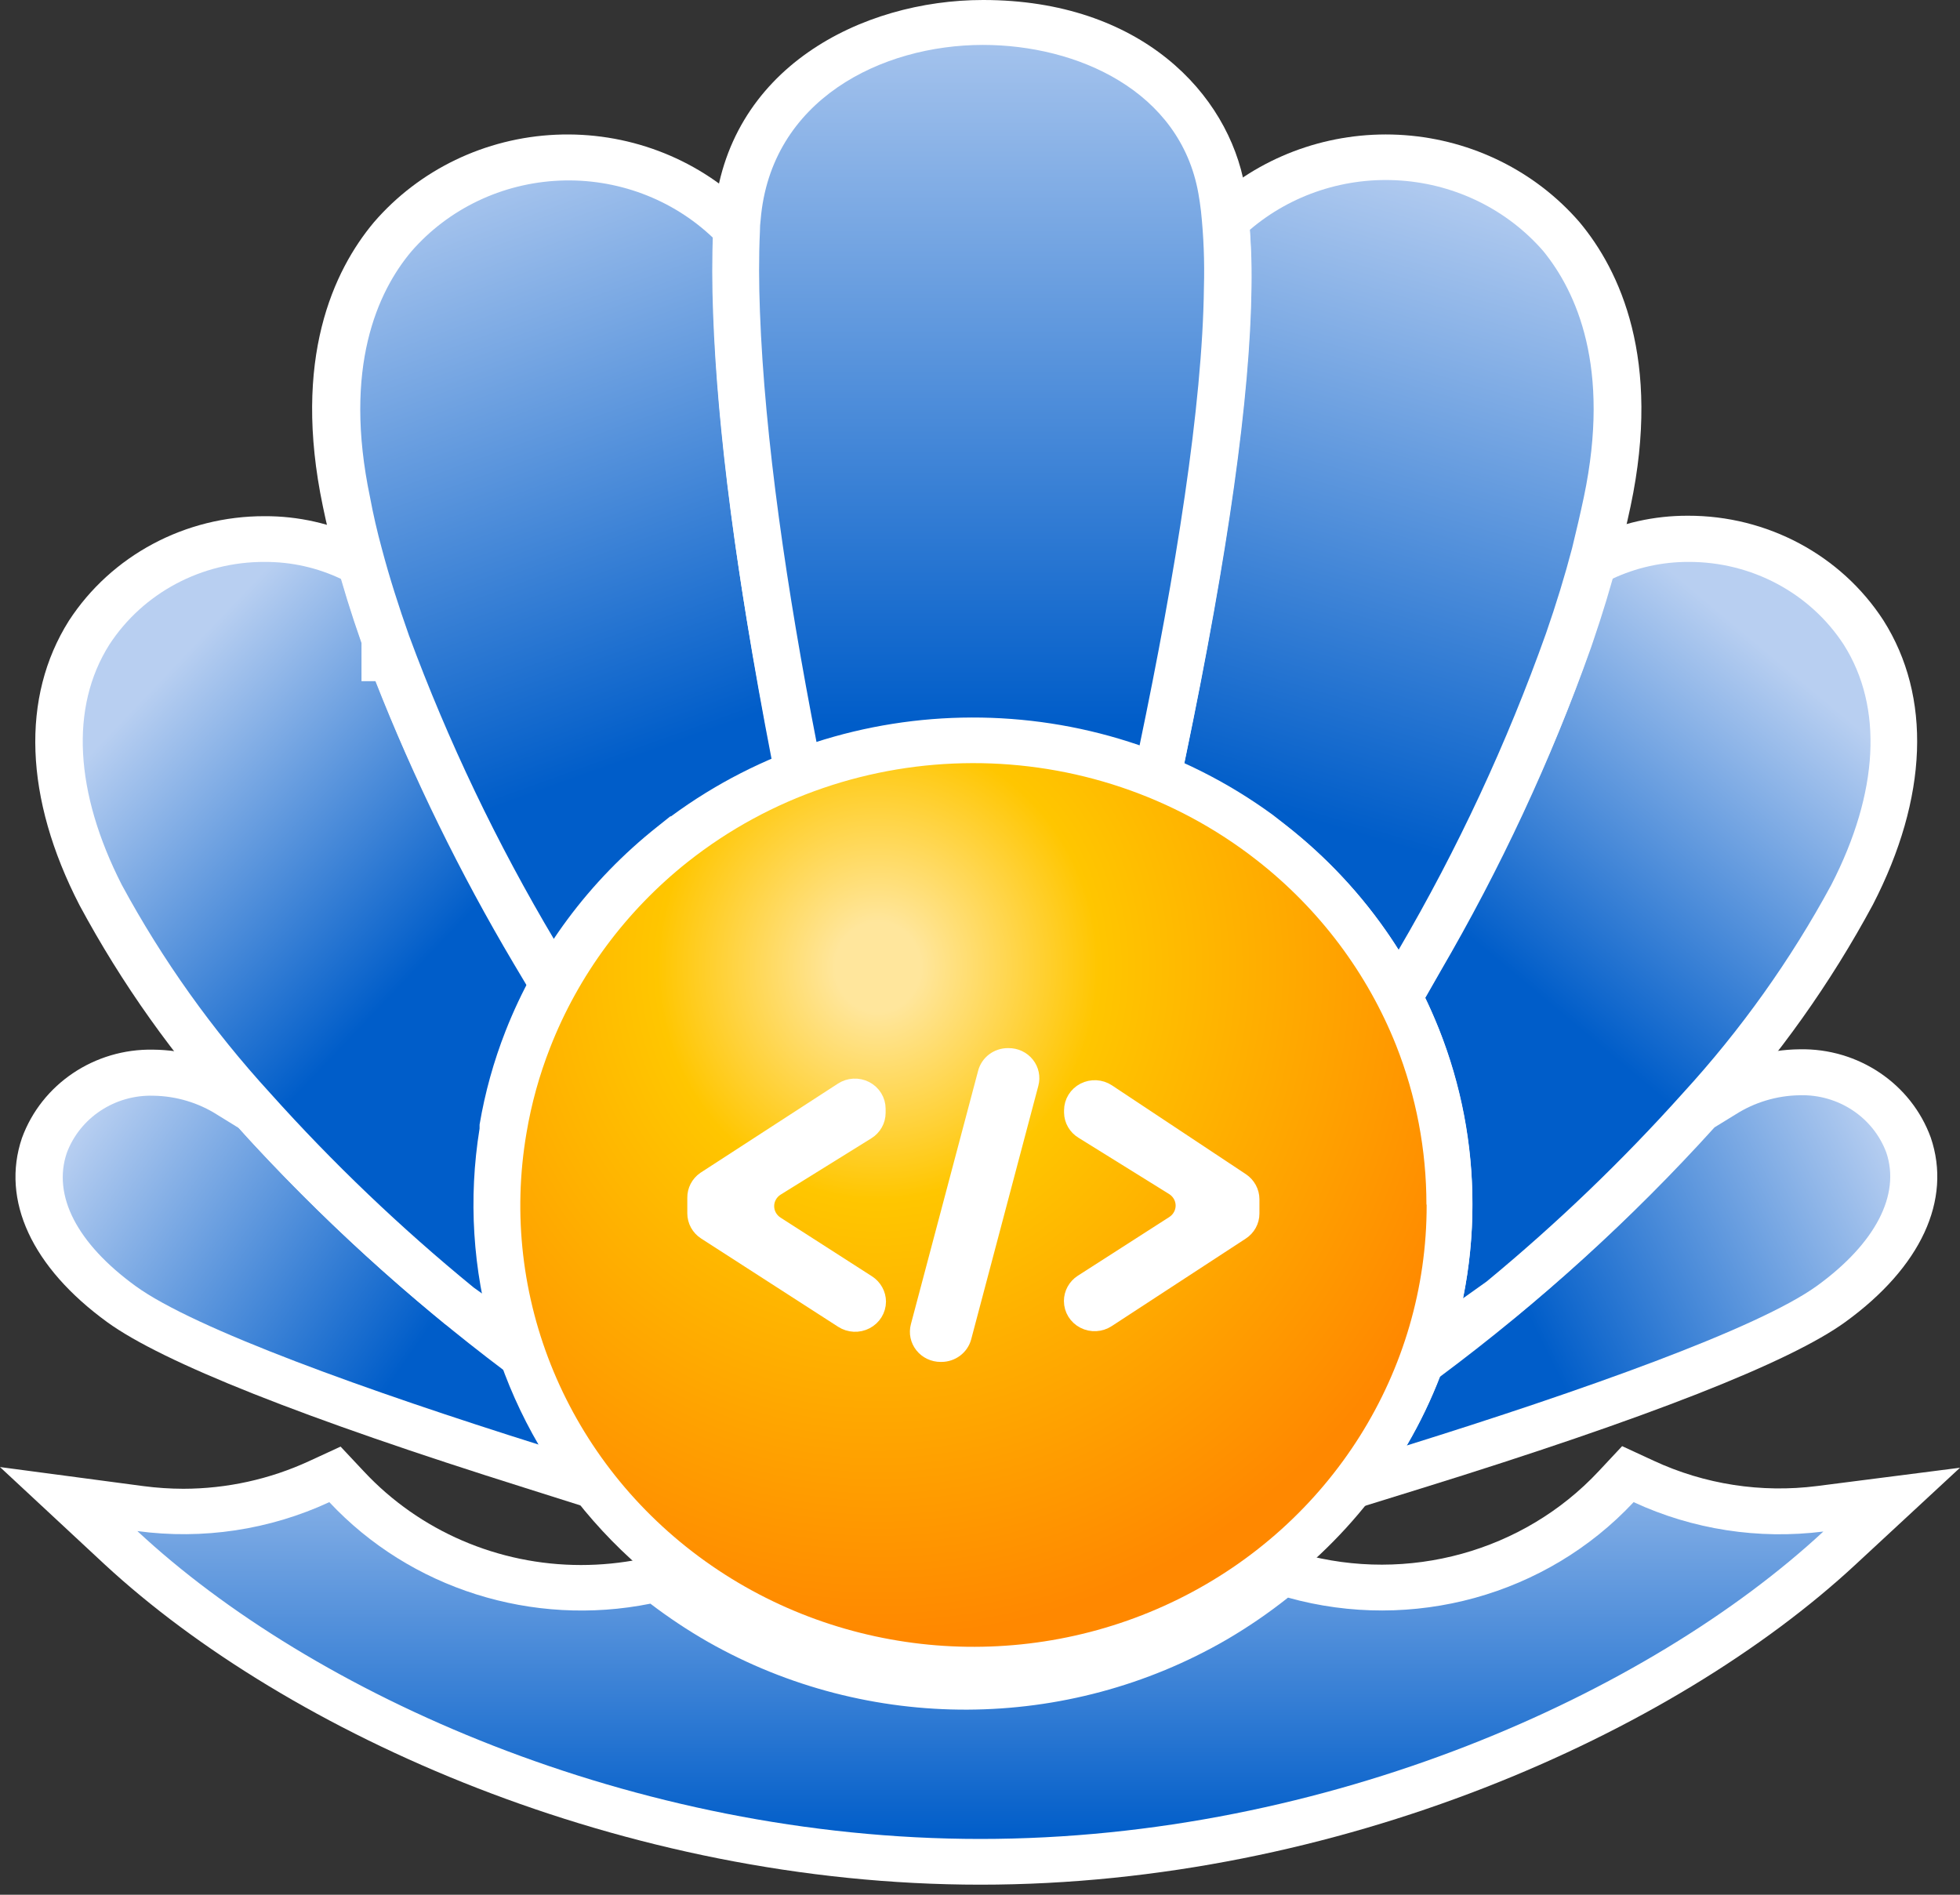 <?xml version="1.0" encoding="UTF-8"?>
<svg width="60px" height="58px" viewBox="0 0 60 58" version="1.1" xmlns="http://www.w3.org/2000/svg">
    <rect x="0" y="0" width="60" height="58" fill="#333333" stroke="none"/>
    <title>插件图标60x60</title>
    <defs>
        <linearGradient x1="-2.472%" y1="26.091%" x2="77.636%" y2="65.778%" id="linearGradient-1">
            <stop stop-color="#B8CFF1" offset="0%"></stop>
            <stop stop-color="#005DC9" offset="100%"></stop>
        </linearGradient>
        <linearGradient x1="103.62%" y1="30.058%" x2="23.083%" y2="58.734%" id="linearGradient-2">
            <stop stop-color="#B8CFF1" offset="0%"></stop>
            <stop stop-color="#005DC9" offset="100%"></stop>
        </linearGradient>
        <linearGradient x1="30.455%" y1="8.396%" x2="65.788%" y2="62.11%" id="linearGradient-3">
            <stop stop-color="#B8CFF1" offset="1%"></stop>
            <stop stop-color="#005DC9" offset="100%"></stop>
        </linearGradient>
        <linearGradient x1="65.894%" y1="6.754%" x2="35.689%" y2="64.524%" id="linearGradient-4">
            <stop stop-color="#B8CFF1" offset="1%"></stop>
            <stop stop-color="#005DC9" offset="100%"></stop>
        </linearGradient>
        <linearGradient x1="40.863%" y1="-9.836%" x2="58.471%" y2="77.807%" id="linearGradient-5">
            <stop stop-color="#B8CFF1" offset="1%"></stop>
            <stop stop-color="#005DC9" offset="100%"></stop>
        </linearGradient>
        <linearGradient x1="56.465%" y1="-3.733%" x2="41.803%" y2="87.837%" id="linearGradient-6">
            <stop stop-color="#B8CFF1" offset="1%"></stop>
            <stop stop-color="#005DC9" offset="97%"></stop>
        </linearGradient>
        <linearGradient x1="49.963%" y1="-12.062%" x2="49.963%" y2="106.129%" id="linearGradient-7">
            <stop stop-color="#B8CFF1" offset="0%"></stop>
            <stop stop-color="#005DC9" offset="92%"></stop>
        </linearGradient>
        <linearGradient x1="50%" y1="100%" x2="50%" y2="-42.672%" id="linearGradient-8">
            <stop stop-color="#005DC9" offset="0%"></stop>
            <stop stop-color="#B8CFF1" offset="100%"></stop>
        </linearGradient>
        <radialGradient cx="40.83%" cy="25.281%" fx="40.83%" fy="25.281%" r="94.075%" gradientTransform="translate(0.408,0.253),scale(0.975,1),translate(-0.408,-0.253)" id="radialGradient-9">
            <stop stop-color="#FFE69C" offset="5%"></stop>
            <stop stop-color="#FFC600" offset="26%"></stop>
            <stop stop-color="#FF8800" offset="75%"></stop>
        </radialGradient>
    </defs>
    <g id="页面-1" stroke="none" stroke-width="1" fill="none" fill-rule="evenodd">
        <g id="插件图标60x60" fill-rule="nonzero">
            <path d="M16.079,45.548 C9.279,43.41 4.974,41.699 3.285,40.474 C0.978,38.798 0.025,36.743 0.672,34.836 C1.274,33.186 2.892,32.096 4.69,32.131 C5.658,32.14 6.603,32.418 7.414,32.932 L8.079,33.341 L8.248,33.45 L8.381,33.6 C10.787,36.261 13.449,38.69 16.331,40.855 L16.661,41.104 L16.801,41.485 C17.062,42.189 17.385,42.87 17.768,43.519 L19.619,46.668 L16.079,45.548 Z" id="路径" fill="#FFFFFF"></path>
            <path d="M16.528,44.233 C11.285,42.584 5.951,40.677 4.151,39.368 C2.35,38.059 1.603,36.593 2.045,35.291 C2.449,34.212 3.518,33.506 4.697,33.541 C5.395,33.552 6.076,33.756 6.659,34.129 L7.306,34.528 C9.775,37.255 12.504,39.748 15.457,41.972 C15.746,42.754 16.105,43.511 16.528,44.233 Z" id="路径" fill="url(#linearGradient-1)"></path>
            <path d="M41.811,43.533 C42.168,42.93 42.475,42.3 42.728,41.65 L42.872,41.275 L43.199,41.034 C46.176,38.818 48.922,36.324 51.4,33.586 L51.536,33.432 L51.709,33.324 L52.37,32.922 C53.18,32.407 54.124,32.129 55.091,32.12 C56.887,32.084 58.505,33.173 59.105,34.822 C59.756,36.733 58.803,38.787 56.496,40.463 C54.796,41.699 50.419,43.417 43.493,45.566 L39.971,46.658 L41.811,43.533 Z" id="路径" fill="#FFFFFF"></path>
            <path d="M55.637,39.35 C53.822,40.67 48.374,42.591 43.058,44.25 C43.454,43.578 43.793,42.876 44.072,42.15 C47.126,39.877 49.944,37.319 52.485,34.51 L53.128,34.115 C53.712,33.742 54.393,33.538 55.091,33.527 C56.27,33.492 57.339,34.198 57.743,35.277 C58.185,36.575 57.409,38.059 55.637,39.35 Z" id="路径" fill="url(#linearGradient-2)"></path>
            <path d="M13.962,40.757 L13.603,40.516 L13.56,40.477 C11.442,38.742 9.452,36.864 7.605,34.857 L7.605,34.857 L7.173,34.374 C5.317,32.35 3.725,30.111 2.433,27.707 C0.744,24.431 0.636,21.338 2.11,19 C3.409,17.003 5.67,15.796 8.097,15.801 C9.133,15.796 10.156,16.028 11.084,16.477 L11.655,16.753 L11.827,17.351 C12.87,20.967 14.746,25.051 17.394,29.481 L17.588,29.81 L17.588,30.51 L17.434,30.811 C17.221,31.219 17.03,31.637 16.863,32.064 C16.542,32.877 16.301,33.717 16.144,34.573 L16.144,34.65 C15.879,36.208 15.896,37.799 16.194,39.35 L16.855,42.78 L13.962,40.757 Z" id="路径" fill="#FFFFFF"></path>
            <path d="M16.162,30.185 L16.162,30.185 C15.927,30.64 15.717,31.108 15.533,31.585 C15.171,32.508 14.906,33.465 14.742,34.44 L14.742,34.44 C14.451,36.159 14.47,37.915 14.8,39.627 L14.501,39.413 C12.271,37.59 10.188,35.601 8.273,33.464 L8.273,33.464 C6.498,31.525 4.971,29.382 3.727,27.084 C2.289,24.26 2.135,21.653 3.346,19.735 C4.379,18.148 6.178,17.191 8.108,17.201 C8.922,17.198 9.725,17.379 10.455,17.729 C11.659,21.898 13.768,26.178 16.162,30.185 Z" id="路径" fill="url(#linearGradient-3)"></path>
            <path d="M43.371,39.473 C43.545,38.614 43.631,37.741 43.63,36.866 C43.634,35.208 43.321,33.564 42.706,32.019 C42.573,31.69 42.444,31.399 42.318,31.137 L41.998,30.479 L42.358,29.849 C44.96,25.39 46.821,21.247 47.892,17.537 L47.892,16.837 L48.701,16.452 C49.625,16.011 50.641,15.784 51.669,15.787 C54.096,15.781 56.356,16.989 57.653,18.986 C59.137,21.324 59.022,24.417 57.333,27.693 C56.038,30.097 54.445,32.337 52.589,34.363 C50.704,36.468 48.662,38.434 46.48,40.246 L46.44,40.281 L46.343,40.355 C46.11,40.519 45.872,40.687 45.624,40.859 L42.631,43.022 L43.371,39.473 Z" id="路径" fill="#FFFFFF"></path>
            <path d="M56.061,27.084 C54.818,29.383 53.291,31.525 51.515,33.464 C49.663,35.53 47.654,37.458 45.506,39.231 L45.506,39.231 L44.787,39.742 C44.98,38.794 45.076,37.829 45.075,36.862 C45.078,35.031 44.732,33.216 44.054,31.508 C43.921,31.179 43.781,30.853 43.626,30.535 C46.009,26.451 48.126,22.045 49.348,17.722 L49.348,17.722 C50.077,17.377 50.877,17.199 51.687,17.201 C53.614,17.193 55.41,18.15 56.442,19.735 C57.653,21.646 57.517,24.253 56.061,27.084 Z" id="路径" fill="url(#linearGradient-4)"></path>
            <path d="M15.72,29.488 C14.08,26.722 12.667,23.834 11.493,20.851 L11.066,20.851 L11.066,19.682 C10.746,18.769 10.487,17.932 10.275,17.131 C10.131,16.596 9.995,16.043 9.883,15.497 C8.938,10.986 10.21,8.28 11.447,6.803 C12.837,5.192 14.856,4.221 17.015,4.124 C19.174,4.027 21.277,4.813 22.814,6.292 L23.267,6.716 L23.267,7.311 C23.177,11.16 23.788,16.445 25.064,23.007 L25.279,24.106 L24.226,24.554 C23.1,25.035 22.046,25.662 21.093,26.419 L20.916,26.559 C19.863,27.42 18.949,28.43 18.203,29.555 L16.916,31.497 L15.72,29.488 Z" id="路径" fill="#FFFFFF"></path>
            <path d="M23.626,23.269 C22.386,23.804 21.226,24.498 20.176,25.334 L20.176,25.334 C18.933,26.319 17.858,27.488 16.988,28.799 C15.214,25.821 13.718,22.694 12.521,19.455 L12.521,19.455 C12.205,18.562 11.921,17.673 11.687,16.788 C11.544,16.263 11.424,15.742 11.328,15.224 C10.494,11.248 11.558,8.924 12.597,7.692 C13.731,6.39 15.372,5.606 17.124,5.529 C18.876,5.452 20.582,6.089 21.833,7.286 C21.707,11.71 22.505,17.477 23.626,23.269 Z" id="路径" fill="url(#linearGradient-5)"></path>
            <path d="M41.596,29.814 C40.812,28.569 39.824,27.458 38.67,26.524 L38.48,26.377 C37.61,25.694 36.657,25.116 35.644,24.655 L34.616,24.19 L34.843,23.108 C36.381,15.759 37.046,10.377 36.827,7.136 L36.827,6.415 L37.305,5.995 C38.87,4.655 40.924,3.986 43.002,4.137 C45.08,4.289 47.009,5.248 48.352,6.8 C49.588,8.28 50.868,11 49.916,15.497 C49.797,16.053 49.668,16.603 49.527,17.127 C49.315,17.943 49.057,18.793 48.762,19.654 L48.701,19.833 C47.477,23.274 45.93,26.597 44.079,29.761 L42.882,31.861 L41.596,29.814 Z" id="路径" fill="#FFFFFF"></path>
            <path d="M48.485,15.217 C48.377,15.728 48.255,16.249 48.126,16.777 C47.903,17.627 47.637,18.496 47.328,19.385 L47.328,19.385 C46.133,22.744 44.622,25.988 42.814,29.075 C41.902,27.628 40.739,26.344 39.378,25.282 L39.378,25.282 C38.418,24.527 37.367,23.889 36.248,23.381 C37.578,17.019 38.519,10.874 38.257,7.038 L38.257,7.038 C39.53,5.949 41.199,5.405 42.889,5.527 C44.578,5.648 46.147,6.426 47.242,7.685 C48.255,8.928 49.319,11.241 48.485,15.217 Z" id="路径" fill="url(#linearGradient-6)"></path>
            <path d="M34.408,24.169 C31.518,23.177 28.372,23.147 25.463,24.085 L23.903,24.592 L23.597,23.017 C22.548,17.701 21.959,13.18 21.829,9.586 C21.797,8.732 21.793,7.881 21.829,7.062 C21.829,6.912 21.829,6.765 21.858,6.625 C22.235,2.075 26.394,0 30.095,0 C34.929,0 37.603,2.873 38.106,5.715 C38.142,5.921 38.174,6.128 38.196,6.345 C38.288,7.164 38.327,7.988 38.311,8.812 C38.271,12.137 37.592,16.952 36.305,23.129 L35.975,24.704 L34.408,24.169 Z" id="路径" fill="#FFFFFF"></path>
            <path d="M36.855,8.791 C36.812,12.42 35.989,17.54 34.879,22.846 C31.688,21.754 28.215,21.722 25.003,22.755 C24.09,18.079 23.407,13.432 23.263,9.53 C23.231,8.683 23.227,7.867 23.263,7.08 C23.263,6.961 23.27,6.844 23.285,6.73 C23.59,3.055 26.983,1.375 30.092,1.375 C32.967,1.375 36.129,2.775 36.686,5.925 C36.715,6.096 36.744,6.275 36.765,6.467 C36.847,7.239 36.877,8.016 36.855,8.791 Z" id="路径" fill="url(#linearGradient-7)"></path>
            <path d="M30.013,57.692 C19.069,57.692 8.809,53.069 3.209,47.893 L0,44.908 L4.395,45.492 C4.799,45.545 5.206,45.572 5.614,45.573 C6.945,45.571 8.26,45.282 9.463,44.726 L10.426,44.282 L11.145,45.048 C12.846,46.868 15.255,47.906 17.783,47.907 C18.399,47.907 19.015,47.846 19.619,47.725 L20.273,47.592 L20.801,47.998 C21.309,48.383 21.844,48.734 22.401,49.048 C26.859,51.581 32.378,51.557 36.812,48.985 C37.408,48.637 37.977,48.247 38.516,47.82 L39.102,47.351 L39.82,47.557 C43.104,48.474 46.638,47.497 48.938,45.037 L49.657,44.268 L50.624,44.715 C52.18,45.438 53.917,45.707 55.626,45.489 L60,44.929 L56.805,47.89 C51.224,53.073 40.956,57.692 30.013,57.692 Z" id="路径" fill="#FFFFFF"></path>
            <path d="M30.013,56.292 C19.353,56.292 9.527,51.83 4.205,46.868 C6.21,47.138 8.253,46.83 10.081,45.982 C12.564,48.635 16.3,49.816 19.91,49.09 C20.47,49.517 21.058,49.908 21.671,50.259 C26.584,53.051 32.666,53.024 37.553,50.189 C38.209,49.805 38.836,49.376 39.429,48.905 C43.239,49.969 47.34,48.837 50.009,45.982 C51.816,46.82 53.832,47.132 55.817,46.882 C50.476,51.834 40.668,56.292 30.013,56.292 Z" id="路径" fill="url(#linearGradient-8)"></path>
            <path d="M29.801,51.778 C25.324,51.777 21.072,49.868 18.164,46.554 C15.256,43.239 13.983,38.851 14.681,34.545 L14.681,34.426 C14.846,33.448 15.112,32.489 15.475,31.564 C16.435,29.116 18.039,26.957 20.126,25.303 L20.521,24.988 L20.543,24.988 C25.986,20.972 33.503,20.954 38.965,24.946 L38.965,24.946 L39.36,25.254 C44.419,29.217 46.36,35.857 44.203,41.821 C42.047,47.785 36.261,51.776 29.768,51.778 L29.801,51.778 Z" id="路径" fill="#FFFFFF"></path>
            <path d="M43.673,36.883 C43.68,41.98 40.742,46.646 36.074,48.951 C31.406,51.255 25.803,50.806 21.586,47.788 C17.369,44.77 15.254,39.698 16.119,34.671 L16.119,34.671 C16.268,33.786 16.509,32.917 16.837,32.078 C17.704,29.852 19.158,27.888 21.053,26.384 L21.053,26.384 C26.127,22.368 33.393,22.35 38.487,26.342 L38.487,26.342 C40.39,27.832 41.856,29.784 42.739,32.001 C43.352,33.553 43.666,35.202 43.666,36.866 L43.673,36.883 Z" id="路径" fill="url(#radialGradient-9)"></path>
            <path d="M21.578,36.11 L25.783,33.383 C25.994,33.243 26.268,33.229 26.494,33.345 C26.72,33.462 26.861,33.691 26.861,33.94 L26.861,34.066 C26.861,34.296 26.74,34.51 26.541,34.633 L23.763,36.358 C23.567,36.482 23.449,36.694 23.449,36.922 C23.449,37.149 23.567,37.361 23.763,37.485 L26.559,39.28 C26.753,39.406 26.871,39.617 26.872,39.844 L26.872,39.844 C26.871,40.093 26.73,40.321 26.504,40.438 C26.279,40.555 26.006,40.542 25.793,40.404 L21.599,37.702 C21.406,37.578 21.29,37.367 21.29,37.142 L21.29,36.666 C21.287,36.446 21.394,36.238 21.578,36.11 Z" id="路径" stroke="#FFFFFF" stroke-width="0.5" fill="#FFFFFF"></path>
            <path d="M30.854,32.334 L30.875,32.334 C31.089,32.332 31.292,32.428 31.423,32.593 C31.554,32.757 31.598,32.972 31.544,33.174 L29.488,40.936 C29.408,41.233 29.131,41.44 28.816,41.44 L28.794,41.44 C28.581,41.44 28.379,41.344 28.248,41.179 C28.118,41.015 28.072,40.801 28.126,40.6 L30.185,32.838 C30.264,32.541 30.539,32.333 30.854,32.334 L30.854,32.334 Z" id="路径" stroke="#FFFFFF" stroke-width="0.5" fill="#FFFFFF"></path>
            <path d="M32.823,34.059 L32.823,33.989 C32.823,33.74 32.964,33.511 33.19,33.394 C33.416,33.278 33.69,33.292 33.901,33.432 L38.002,36.152 C38.19,36.278 38.303,36.486 38.304,36.708 L38.304,37.149 C38.304,37.373 38.189,37.582 37.998,37.706 L33.898,40.383 C33.686,40.523 33.412,40.538 33.186,40.421 C32.96,40.304 32.819,40.076 32.819,39.826 L32.819,39.826 C32.819,39.6 32.935,39.388 33.128,39.263 L35.925,37.468 C36.12,37.344 36.239,37.132 36.239,36.904 C36.239,36.677 36.12,36.465 35.925,36.341 L33.146,34.615 C32.949,34.495 32.827,34.286 32.823,34.059 Z" id="路径" stroke="#FFFFFF" stroke-width="0.5" fill="#FFFFFF"></path>
        </g>
    </g>
</svg>